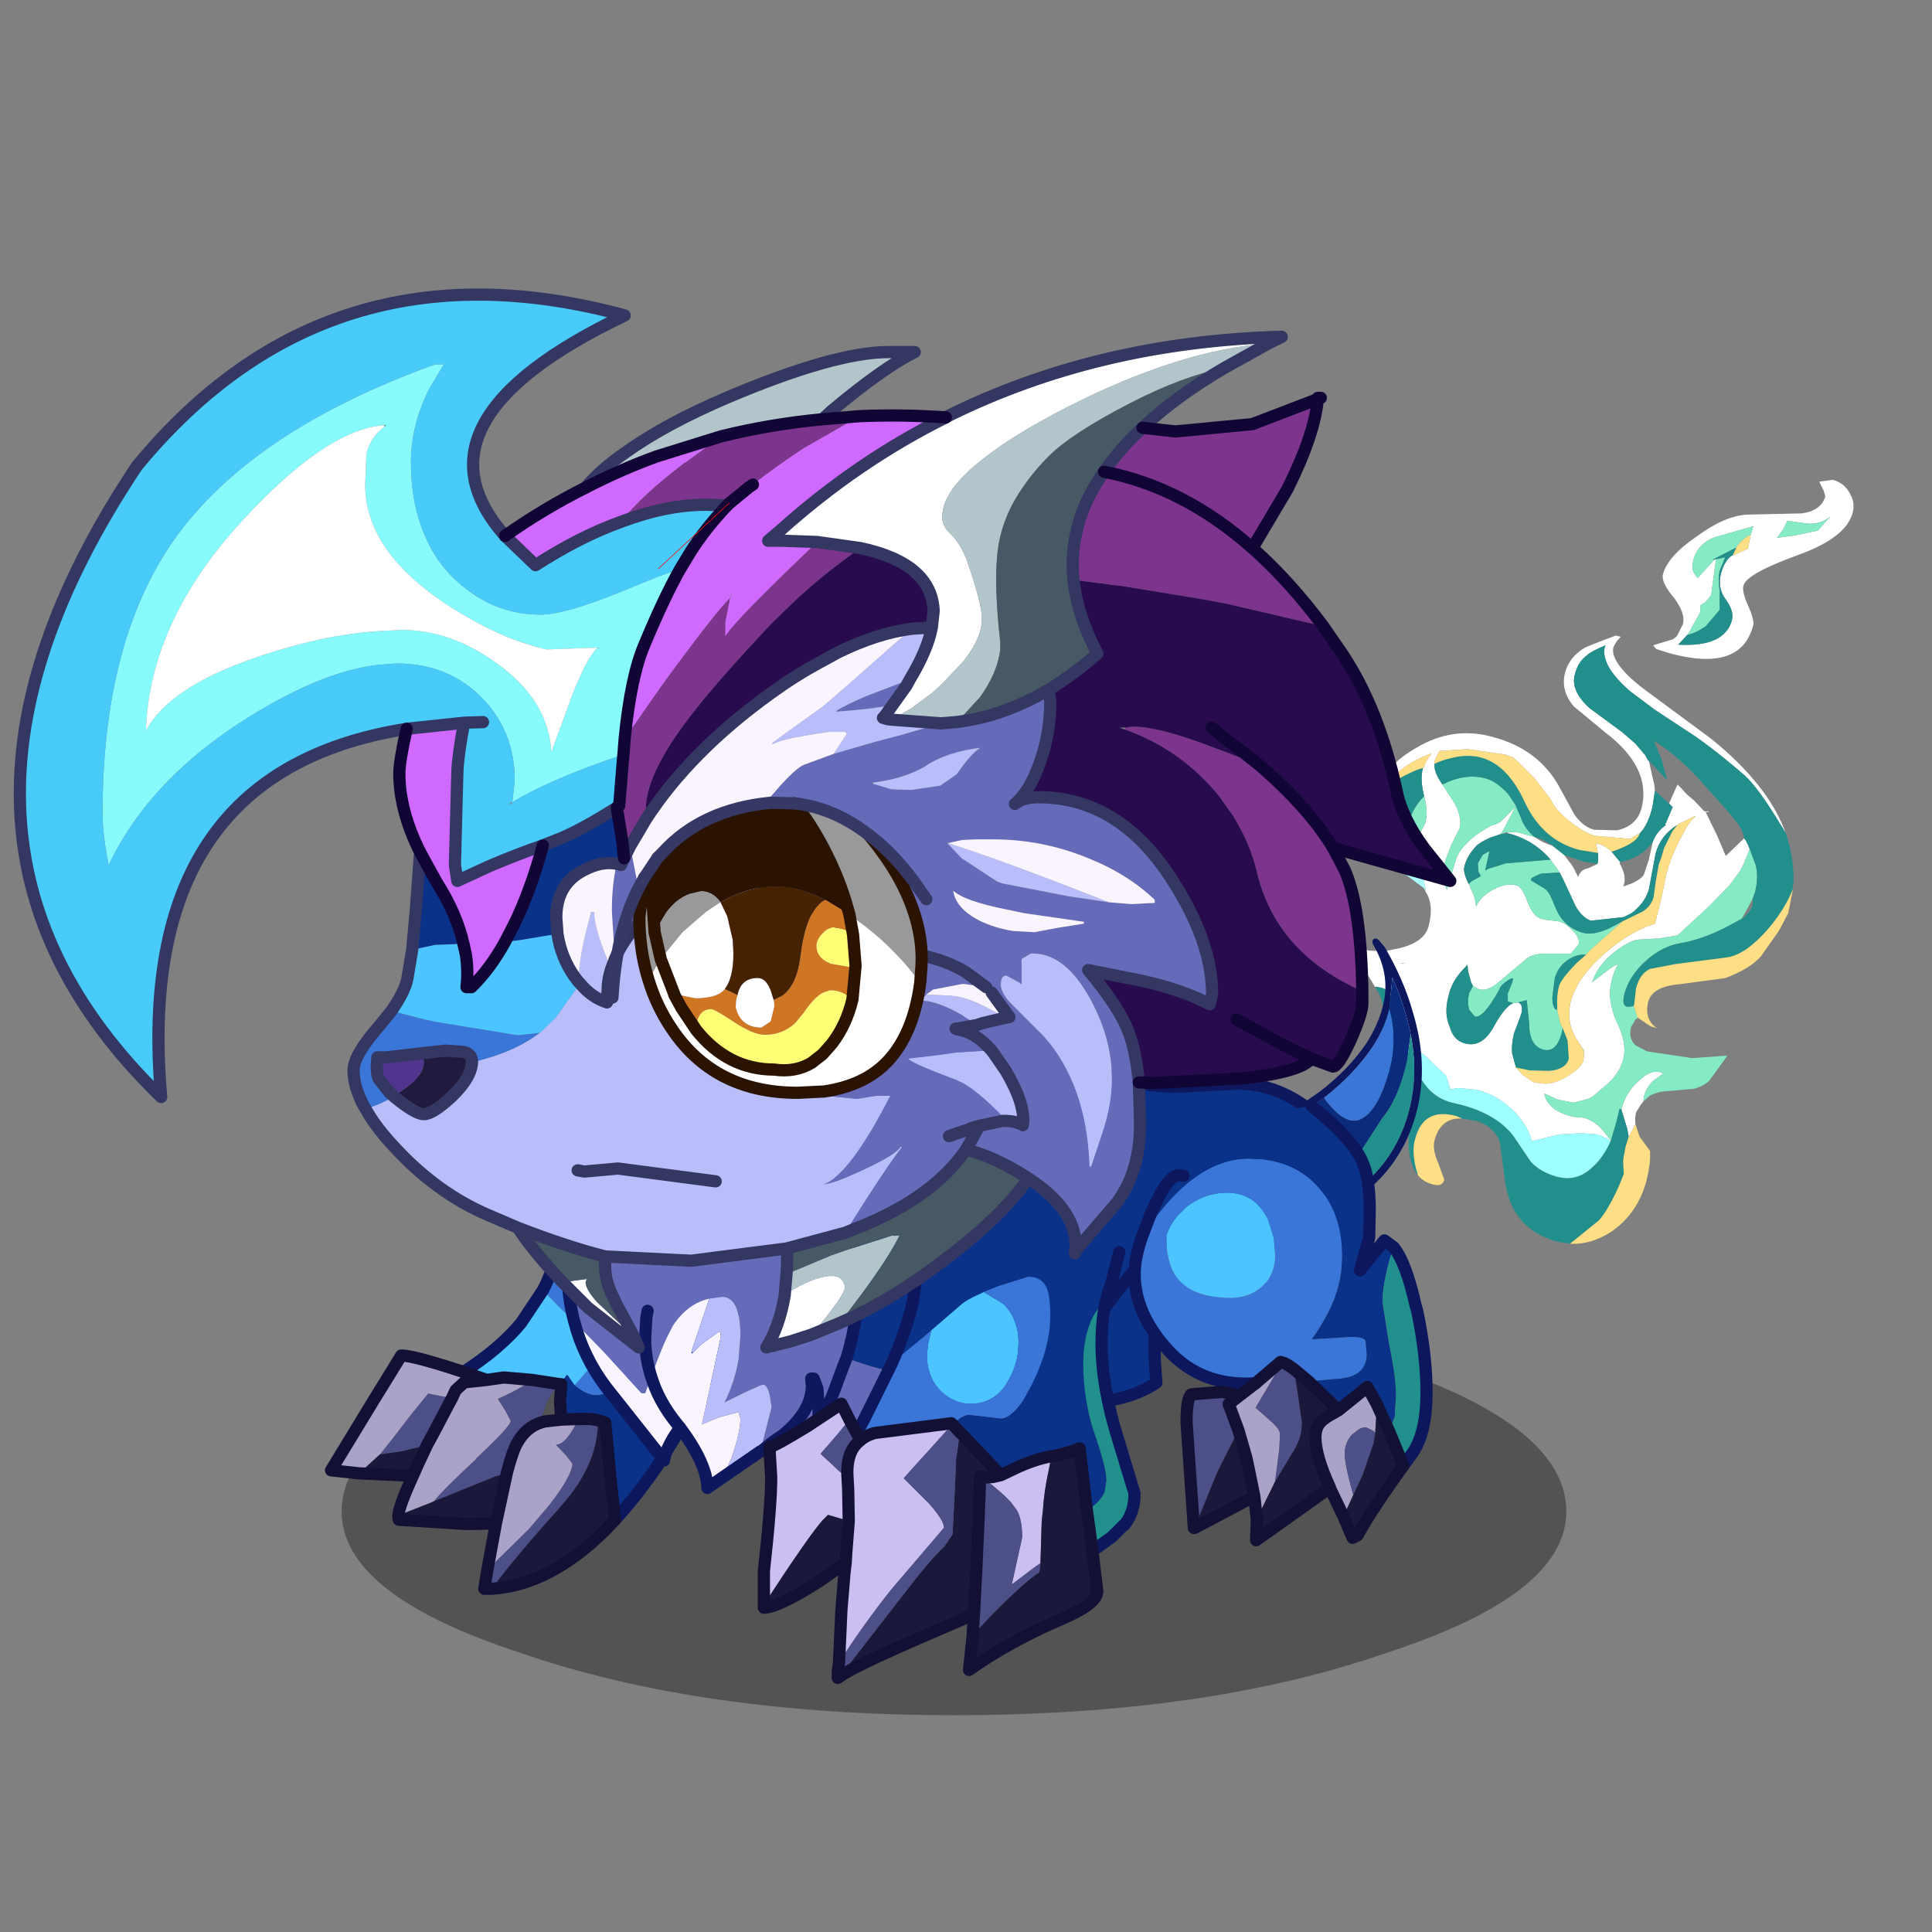 <svg xmlns:ffdec="https://www.free-decompiler.com/flash" xmlns:xlink="http://www.w3.org/1999/xlink" ffdec:objectType="frame" height="90" width="90" xmlns="http://www.w3.org/2000/svg"><rect width="100%" height="100%" fill="#808080" stroke="none"/><use ffdec:characterId="25" height="127.6" transform="matrix(.521 0 0 .521 -2.058 13.44)" width="181.5" xlink:href="#a"/><defs><g id="a" transform="translate(3.95 -25.8)"><use ffdec:characterId="1" height="9.8" transform="matrix(1.973 0 0 3.717 30.548 116.936)" width="55.5" xlink:href="#b"/><use ffdec:characterId="3" height="33.7" transform="translate(29.054 105.804) scale(1.092)" width="35.5" xlink:href="#c"/><use ffdec:characterId="5" height="16.6" transform="translate(91.654 107.854) scale(1.092)" width="11.65" xlink:href="#d"/><use ffdec:characterId="12" height="62.6" transform="translate(96.376 42.85) scale(1.092)" width="66.65" xlink:href="#e"/><use ffdec:characterId="14" height="39.5" transform="translate(50.204 90.454) scale(1.092)" width="66.15" xlink:href="#f"/><use ffdec:characterId="16" height="36.15" transform="translate(67.754 111.1) scale(1.092)" width="31.35" xlink:href="#g"/><use ffdec:characterId="22" height="87.2" transform="translate(1.254 25.804) scale(1.092)" width="118.1" xlink:href="#h"/><use ffdec:characterId="24" height="36.55" transform="translate(100.904 98.354) scale(1.092)" width="24.9" xlink:href="#i"/></g><g id="j"><path d="m17.35 8.25 1.25 1.3q2.95 2.85 2.95 3.35 0 .9-.55 1.95l-1.05 1.2-.6-.85h-.05l-.5.7-.05.05-2.3-.35-2.3-.2-1.4.2-1.9-.65q2.95-1.9 4.7-4l1.8-2.7" fill="#4bc4ff" fill-rule="evenodd" transform="translate(.5 .5)"/><path d="m17.35 8.25.25-.5q1.45-3.2 1.95-7.75 5.7.15 11.15 1.45L26.35 11.7l-2.05 3.4q-1.4 1.75-2.6 1.75-.7 0-1.55-.65l-.2-.15 1.05-1.2q.55-1.05.55-1.95 0-.5-2.95-3.35l-1.25-1.3" fill="#3976d7" fill-rule="evenodd" transform="translate(.5 .5)"/><path d="M13.15 32.7h-.6l.25-1.55 3.4-3.35 1.7-2q1.85-2.4 1.85-3.35l-.5-.65-.85-.9q.85 0 1.85-2.1h1l.6.1q.05 3.6-3 7l-.2.25q-3.4 3.75-5.5 6.55m3.3-17.1 2.3.35-.55.55q-.65.95-1.05 2.6-1.2.4-1.9 1.65-.4.7-.85 2.45l-.55.2-.4.1-5.05 2.05q.85-1.05 3.45-3.45l.05-.1q2.8-2.6 2.8-3.05l-.45-.85-.6-.95q1.55-.7 2.3-1.2l.5-.35M9.9 17.1l-.3.55-1.1 2.1-.65 1.2-2.1.5L4 21.7l1-1.25 1.65-2.15 1.3-1.6 1.95.4" fill="#4d4f88" fill-rule="evenodd" transform="translate(.5 .5)"/><path d="m19.95 16.05.2.15q.85.65 1.55.65 1.2 0 2.6-1.75l2.05-3.4L30.7 1.45l3.8 1q.1 2.2-.85 5.55-1.45 5.3-4.6 10.85l-2.2 3.6q-1.8 2.65-3.6 4.6l-.35-3.2-.45-4.75-.6-.2-.6-.1h-1l-1.4.05-.1-1.45.1-1.45-.05-.05.5-.7h.05l.6.85" fill="#0a3288" fill-rule="evenodd" transform="translate(.5 .5)"/><path d="m12.8 31.15.7-3.8.8-3.7.1-.45q.45-1.75.85-2.45.7-1.25 1.9-1.65l.35-.1 1.35-.15 1.4-.05q-1 2.1-1.85 2.1l.85.9.5.65q0 .95-1.85 3.35l-1.7 2-3.4 3.35M5.5 26.7q.1-.85 1.2-3.25l.4-.9.75-1.6.65-1.2 1.1-2.1.3-.55.3-.65.7-.65 1.85-.2-1.85.2-.7.65-.3.65-1.95-.4-1.3 1.6L5 20.45 4 21.7l-1.7 1.55L0 23l3.5-5.75.65-1.05 1.6-2.6q1 0 5.1 1.35l1.9.65 1.4-.2 2.3.2-.5.35q-.75.5-2.3 1.2l.6.95.45.85q0 .45-2.8 3.05l-.05.1q-2.6 2.4-3.45 3.45l-.35.15-2.55 1" fill="#aba2c8" fill-rule="evenodd" transform="translate(.5 .5)"/><path d="m23.25 27.05-.8.85q-4.55 4.5-9.3 4.8 2.1-2.8 5.5-6.55l.2-.25q3.05-3.4 3-7l.6.2.45 4.75.35 3.2m-9.75.3-2.35.05-5.6-.35-.05-.25v-.1l2.55-1 .35-.15 5.05-2.05.4-.1.55-.2-.1.45-.8 3.7m-6.8-3.9-4.4-.2L4 21.7l1.75-.25 2.1-.5-.75 1.6-.4.9" fill="#1a193b" fill-rule="evenodd" transform="translate(.5 .5)"/><path d="M30.7 1.45Q25.25.15 19.55 0q-.5 4.55-1.95 7.75l-.25.5-1.8 2.7q-1.75 2.1-4.7 4M30.7 1.45l3.8 1q.1 2.2-.85 5.55-1.45 5.3-4.6 10.85l-2.2 3.6q-1.8 2.65-3.6 4.6" fill="none" stroke="#0d175d" stroke-linecap="round" stroke-linejoin="round" transform="translate(.5 .5)"/><path d="m23.25 27.05-.8.85q-4.55 4.5-9.3 4.8h-.6l.25-1.55.7-3.8-2.35.05-5.6-.35-.05-.25v-.1q.1-.85 1.2-3.25l-4.4-.2L0 23l3.5-5.75.65-1.05 1.6-2.6q1 0 5.1 1.35l1.9.65-1.85.2-.7.65-.3.65-.3.55-1.1 2.1-.65 1.2-.75 1.6-.4.9m12.05-7.5h.1l-.1 1.45.1 1.45 1.4-.05h1l.6.1.6.2.45 4.75.35 3.2m-6.8-11.45 2.3.35m-1.6 3.15.35-.1 1.35-.15m-2.4-3.25-2.3-.2-1.4.2m1.65 7.6q.45-1.75.85-2.45.7-1.25 1.9-1.65m-3.65 8.25.8-3.7.1-.45" fill="none" stroke="#121135" stroke-linecap="round" stroke-linejoin="round" transform="translate(.5 .5)"/></g><g id="k"><path d="M3.8 15.6q-1.75 0-2.8-3.4-1-3.25-1-8.5 0-1.35 3.9-2.45L10.65 0l-.4 8.75q-.3 1.7 0 5.2Q7.8 15.6 3.8 15.6" fill="#0a3288" fill-rule="evenodd" transform="translate(.5 .5)"/><path d="M3.8 15.6q-1.75 0-2.8-3.4-1-3.25-1-8.5 0-1.35 3.9-2.45L10.65 0l-.4 8.75q-.3 1.7 0 5.2Q7.8 15.6 3.8 15.6z" fill="none" stroke="#0d175d" stroke-linecap="round" stroke-linejoin="round" transform="translate(.5 .5)"/></g><g id="l" fill-rule="evenodd"><path d="m35.5 12.75-.75.8h.05q3.75.2 4.35-2 .2-.75-.5-1.7t-.4-2.1q.3-1.1.9-1.5h.05l1.25-.55.25-1.15.2-.7-3.3.95q-1.3.6-1.6 1.8-.15.6 0 1l.35.5 1.3-1.45.05-.05.05-.05h.1l-.4 2.95-.45.55-.4.25-.05.6-.85 1.55-.2.3m4.6-4.05q-.15.5.4 1.7.5 1.15.4 1.55-1 3.9-6.85 2.3l-1.1-.35-.25-.3 1.65-.5.3-.25.05-.1.45-.9q.2-.9-.75-2.15-1.05-1.25-.9-1.9.4-1.5 2.75-3.1 2.3-1.7 4.15-1.8l4.45-.1q1.6-.2 1.95-1.4l-.15-.5-.35-.7 1.1-.15q.95.25 1.4 1.1.45.75.25 1.55-.5 2.1-4.6 3.55-4.1 1.5-4.35 2.45m4.25-4.1 1.85-.4 1-1.15q-.65.6-1.75.6l-1.8-.25v.1l-.3.6-.5.7 1.5-.2m-.8 24.35-.9-1.45Q41 24.85 39.9 24q-2.75-2.35-4.6-3.5l-2.5-1.65-2-1.5q-1.2-1.05-1.75-2-.55-1.05-.25-1.75-1.1.45-1.5.8-.75.55-1 1.55-.4 1.35 1.2 2.8l2.65 1.95 1.1.95.8.95.25.45h.05l.45 2 .05.45-.2 1.3q-.35 1.5-1.05 2.2l-.8.45-2.85-.25q-.8-.2-1.9-1.05-1.3-.95-1.75-1.95L23 24.5l-1.3-1.3-.5-.45-.2-.05-.4-.15-3.1-.45-2.15.15h-.15l-.4.8v.5q.05.6.65 1.45l.45.7q1.25 1.7.95 2.9l-.7 1.4-.6 1.6q-.15.55 0 1.15l.25.9.8-2.65q.35-.9 1.7-1.95l1.05-.65q.7-.2.9-.4l1.2-1.2-1.2 2.25-.9.3q-.85.4-1.1.65-.8.85-1 1.7-.15.45.35 1.45l.05.05.1.3q.4.7.45 1.5.3-.7 1.15-1.25 1.25-.75 2.15-.5.45.1.9 1.3.45 1.25 1.15 1.45l.55.1.85.1q.6.15 1.15.75.65.65.5 1.15l-.65.75h-2.3q-.85.05-1.3.4l-2.2 1.85q-1 .9-1.75.65l-.45-.25-.15-.3-.25-.9-.05-.55-.55.6q-.8.95-1 1.95-.4 1.45.1 2.55.3 1.1 1.25 1.35 1.45.4 2.45-1.55.85-1.5 1.5-1.75l.4-.05q.45.15.25.95l-.6 1.6q-.2.85-.15 1.6l.3 1.1v.05l.55.6.85.6.2.05.8.1q.8 0 1.8-.6 1.25-.75 1.35-1.35l.05-.7v-.05l-.4-.6q-.55-.8-.75-1.65-.15-.95.05-1.75.5-1.95 2.7-3.9 2.15-1.9 4.2-2.5l.5-2 .45-2.15q.4-1.45 1.2-2.95.7-1.4 1.2-1.7h-.1l-1.15.55-.25.15q-1.4.85-1.8 2.35l-.55 2.95q-.35 1.15-1.45 1.95l-.6.3-2.7.3q-.7-.25-1.25-1.2l-.95-2.05-.35-.7-.75-1.05q-1.35-1.6-3.45-2.15l-.1-.1h.8l1.45.4q.7.5 1.45.7l.95.75.65.85.15.25.35.7v.05q.2-.65.85-.75l.75-.35.05-.35v-.55l-.05-.15-.1-.55-.05-.1q.75.15 1.3.7l.7.85-.05.1q.65 1.1.3 1.9l.7-.25q.85-.4 1-.75l.4-1.2.3-1.35v-.05q.3-.85 1.05-1.4l.05-.05-.05-.05.6-1.4-.3-.3.7-1.55.25.25.5.55.6.5.8.85.1.05h.3v.05H37l.95 1.95.7 1.65 1.5-1.45.15.2.1.2.2.45-.05.2-.5 1.2-.25.45-.8 1.1-1.75 1.8-2.55 2.35-1.5.25-1.75.1q-.7.1-1.9 1-1.4 1.1-1.85 2.5l.65-.5q1-.8 1.35-.95l.1.05q-.3.45-.5 1.3-.4 1.45.4 3.3.9 1.8.55 3.1-.25 1-1.15 1.9l-1.35 1.15-.4.2-1.15.3-1.3-.25-1.1-.5q.05.65.85 1.3 1 .6 1.95.65.8-.05 1.8.85l.85 1.05-.05.05-.15-.15-.9-.4-1.3-.1-1.8.1-2.3.55q-.2-1.1-1.35-2.35-1.35-1.4-3.1-1.85l-1.55-.15-.65.1-.35-1.1-1.05-1q-.95-1-1.45-1.1l-.7-.1-.5-1.95-.45-1.65q-.5-1.25-1.1-1.4l-.5-.1-.05.05-.7-1.15q-.95-1.3-1.05-2.35l.35.15.85.35 1.3.05 1.25-.25q2-.5 2.35-1.75.5-1.8-.25-2.9v-.35l-.3-1.25-.75-1.4-.25-.5.55-.65.75-1.45q.25-.9-.1-2.2-.35-1.4-.1-2.25v-.05l.1-.1q.15-.55.6-1.05v-.05q-1.9.7-3 1.8l-.8 1.2-.35.75q-.6 1.15-1.05 2.8l-.15.55q-.3-1 .05-2.4.95-3.4 4.05-5.15 3-1.8 6.25-.9 3.8 1 5.5 4.15l1.2 2.2q.7 1 1.6 1.25l1.9.05q1.6-.35 2-1.8.85-3.3-2.95-6.2l-2.6-2.15q-1.1-1.3-.7-2.8.35-1.25 1.6-2 .8-.35 2.55-1l.4.1-.35.4-.25.45q-.3 1.2 2.25 3.25l5.75 4.25q4.7 3.8 6.1 7.7m-11.65 22-.2.25-.4.65q-.1.45-.05.95l-.55 1.05-.1-.6-.5-1.65q.4-1.5 1.5-2.4.9-.85 1.65-.65l.3.1-.7.5q-.65.5-.9 1.4l-.05.4M12 39.6l.5.05h-.35L12 39.6" fill="#fff"/><path d="m39.5 5.6-1.85.95v.1l-1.3 1.45-.35-.5q-.15-.4 0-1 .3-1.2 1.6-1.8l3.3-.95-.2.7q-.7.3-1.2 1.05m-1.65.95.75-.15-.45 1.1q-.15.55 0 1.7v1.5L37 12.05q-.8.55-1.5.7l.2-.3.85-1.55.05-.6.4-.25.45-.55.4-2.95m6.5-1.95-1.5.2.5-.7.3-.6v-.1l1.8.25q1.1 0 1.75-.6l-1 1.15-1.85.4m-30.4 21.35q.35 1.3.1 2.2l-.75 1.45-.55.65-.35-.9.2-1q.4-1.45 1.35-2.4m15.3 28.2-.85-1.05q-1-.9-1.8-.85-.95-.05-1.95-.65-.8-.65-.85-1.3l1.1.5 1.3.25 1.15-.3.4-.2 1.35-1.15q.9-.9 1.15-1.9.35-1.3-.55-3.1-.8-1.85-.4-3.3.2-.85.5-1.3l-.1-.05q-.35.15-1.35.95l-.65.5q.45-1.4 1.85-2.5 1.2-.9 1.9-1l1.75-.1 1.5-.25L37.25 35 39 33.2l.8-1.1.25-.45.5-1.2.05-.2.15.4.35.95q.25.95-.05 2.2l-.2.55-.45.85-.45.8-1.4.75q-1.9.95-3.65 1.25-1.45.25-2.75 1.4-1.4 1.25-1.8 2.75-.25.95.25 1.05l.5-.05.15.35.15.55.05.05-.2.15-.35.6q-.25.9.35 1.5l.95.5 3.7.55 2.8-.2.05.05-1.45 2q-.4.4-1.2.65l-1.6.15-1.15.1q-.6.15-.95.35l-.5.45.05-.4q.25-.9.9-1.4l.7-.5-.3-.1q-.75-.2-1.65.65-1.1.9-1.5 2.4l-.15-.05-.25 1.05-.45 1.55M23 29.3l-1.45-.4h-.8l-.5.15 1.2-2.25-1.2 1.2q-.2.2-.9.4l-1.05.65Q16.95 30.1 16.6 31l-.8 2.65-.25-.9q-.15-.6 0-1.15l.6-1.6.7-1.4q.3-1.2-.95-2.9l-.45-.7q1.85-.95 3.55-.5.9.25 1.85 1.3l.6.9v.05l.4.9q.3.95 1.15 1.65m1.3 1.85.75 1.05-1.55.1-.75.35-.05.2 1 .6q.4.2.7.9l.4.95q.7 1.45 2.2 1.85.8.2 2.05-.35l1.15-.6-2.25 2-.45.4-.3.35q-.6-.1-1.3.3-.95.55-1.25 1.6l-.2 1.55q0 .75.25 1l.15.05.2.9.05.2.2.4-.1.45q-.45 1.6-1.5 1.3-1.15-.3-1.15-2.15l-.2-1.9-.55.15-.15.05-.4.05-.45-.15v-.65l.35-.85.1-.35q-.15-.1-.6.25-.45.3-.55.65-1.3 2.35-2 2.2l-.45-.55q-.2-.65 0-1.4l.3-.55.45.25q.75.25 1.75-.65l2.2-1.85q.45-.35 1.3-.4h2.3l.65-.75q.15-.5-.5-1.15-.55-.6-1.15-.75l-.85-.1-.55-.1q-.7-.2-1.15-1.45-.45-1.2-.9-1.3-.9-.25-2.15.5-.85.55-1.15 1.25-.05-.8-.45-1.5l-.1-.3-.05-.05q.15-.2.45-.35l.55-.3-.2-.35-.05-.7.4-.7.55-.3-.35 1.6.25-.15 1.45-.45 3.65-.3" fill="#84ebc4"/><path d="m39.2 6.25.3-.65q.5-.75 1.2-1.05l-.25 1.15-1.25.55" fill="#fedf85"/><path d="M39.2 6.25h-.05q-.6.4-.9 1.5-.3 1.15.4 2.1.7.95.5 1.7-.6 2.2-4.35 2h-.05l.75-.8q.7-.15 1.5-.7l1.15-1.35V9.2q-.15-1.15 0-1.7l.45-1.1-.75.15h-.1l-.05.05-.05.05v-.1l1.85-.95-.3.65m-6.85 16.8h-.05l-.25-.45-.8-.95-1.1-.95-2.65-1.95q-1.6-1.45-1.2-2.8.25-1 1-1.55.4-.35 1.5-.8-.3.7.25 1.75.55.95 1.75 2l2 1.5 2.5 1.65q1.85 1.15 4.6 3.5 1.1.85 2.75 3.5l.9 1.45q.7 2.05.65 4.05-.1.3-.05.55-.65 1.65-2.05 3.3-1.8 2.05-3.3 2.3l-4.25.55-2.1.4q-.85.4-1.15 1.6l-.15 1.35-.05.1-.5.05q-.5-.1-.25-1.05.4-1.5 1.8-2.75 1.3-1.15 2.75-1.4 1.75-.3 3.65-1.25l1.4-.75q1.05-.75.9-1.65l.2-.55q.3-1.25.05-2.2l-.35-.95-.15-.4-.2-.45-.1-.2-.15-.2q-.05-.6-.7-1.45l-.85-1-2.15-2.4q-1.8-1.95-3.7-3.15l.05.1.6 1.45.45 1.7-1.5-1.6M9.2 29.55l.15-.55q.45-1.65 1.05-2.8l.35-.75.65-.6q.7-.5 1.2-.7.75-.4 1.25-.5v.05q-.25.85.1 2.25-.95.95-1.35 2.4l-.2 1-.1 1q-.65-.25-.95-1.5L11 27.5q-.45-.15-.9 1.65-.25.8-.05 1.6l-.45-.45-.4-.75m.75 12.05.05-.05.5.1q.6.15 1.1 1.4l.45 1.65.5 1.95.3.9q.75 1.55 1.4 2.3.8.9 2 1.2 3.85.8 5.3 3.15l1.15 1.7q.8.85 2.1 1.2 1.6.45 2.85-.7.9-.75 1.55-2.15v-.05l.05-.05.45-1.55.25-1.05.15.05.5 1.65.1.6-.25.8-.15.8-.05.35.05 1.1-.45 1.1q-.9 1.95-1.6 2.7l-2.35 1.9-1-.15q-3.9-1.05-4.35-5.2l-.4-2.95q-.5-1.35-1.95-1.75l-.8-.15-.35-.05-.45-.2q-2.75-.75-3.4 1.95-.25.85.05 2.2l.2.7q-1.05-1.3-.65-4.15l.4-2.95q.05-1.4-.7-1.6-.55-.15-1.15.25-.55.3-.55.8-.65-.45-.45-2.3l.25-3.65q0-.8-.65-1.8M34 26.55l.3.3-.6 1.4v.1q-.75.55-1.05 1.4l-.35.4q-.85.9-2.3 1.2l-.7-.85q2.1-.7 2.3-1.5.7-.7 1.05-2.2l.2-1.3L34 26.55m-5.8 4.05v.55l-.05.35-1.2-.2-1.55-.55-.95-.75q-.6-.45-1.25-.65l-.2-.05q-.85-.7-1.15-1.65l-.4-.9v-.05l-.6-.9q-.95-1.05-1.85-1.3-1.7-.45-3.55.5-.6-.85-.65-1.45v-.25q.6-.3 1.5-.5 1.25-.3 2.35 0 2.15.6 3.55 3.65 1.45 3.1 4.45 3.9l1.55.25m-3.15 1.6.35.7.95 2.05q.55.95 1.25 1.2l2.7-.3.6-.3q1.1-.8 1.45-1.95l.55-2.95q.4-1.5 1.8-2.35l-.4.5-.7 1.4-.2.7-.25.7-.25 1.45-.15 1.15q-.2.75-.9 1.2l-1.65.8-1.15.6q-1.25.55-2.05.35-1.5-.4-2.2-1.85l-.4-.95q-.3-.7-.7-.9l-1-.6.05-.2.75-.35 1.55-.1m-3.6 15.9-.3-1.1q-.05-.75.15-1.6l.6-1.6q.2-.8-.25-.95l.15-.05.55-.15.2 1.9q0 1.85 1.15 2.15 1.05.3 1.5-1.3l.1-.45.4 1 .05.75.05.75q-.25.9-1.65 1l-1.6-.05-.95-.2h-.05l-.1-.1m-.2-5.2q-.65.25-1.5 1.75-1 1.95-2.45 1.55-.95-.25-1.25-1.35-.5-1.1-.1-2.55.2-1 1-1.95l.55-.6.05.55.25.9.15.3-.3.55q-.2.75 0 1.4l.45.55q.7.15 2-2.2.1-.35.55-.65.45-.35.6-.25l-.1.35-.35.85v.65l.45.15m5.95-3.95-.75.65q-1.3 1.35-1.45 1.9-.2.75-.15 1.7v.25l-.15-.05q-.25-.25-.25-1l.2-1.55q.3-1.05 1.25-1.6.7-.4 1.3-.3" fill="#21908d"/><path d="m10.75 25.45.8-1.2q1.1-1.1 3-1.8v.05q-.45.5-.6 1.05l-.1.1q-.5.1-1.25.5-.5.2-1.2.7l-.65.6M29.3 30.5q-.55-.55-1.3-.7l.05.1.1.55.05.15-1.55-.25q-3-.8-4.45-3.9-1.4-3.05-3.55-3.65-1.1-.3-2.35 0-.9.2-1.5.5v-.25l.4-.8h.15l2.15-.15 3.1.45.4.15.2.05.5.45 1.3 1.3 1.3 1.7q.45 1 1.75 1.95 1.1.85 1.9 1.05l2.85.25.8-.45q-.2.8-2.3 1.5m5.4-2.2.25-.15 1.15-.55h.1q-.5.3-1.2 1.7-.8 1.5-1.2 2.95l-.45 2.15-.5 2q-2.05.6-4.2 2.5-2.2 1.95-2.7 3.9-.2.8-.05 1.75.2.85.75 1.65l.4.65-.05.7q-.1.6-1.35 1.35-1 .6-1.8.6l-.8-.1-.2-.05-.85-.6-.55-.6v-.05l.1.1h.05l.95.2 1.6.05q1.4-.1 1.65-1l-.05-.75-.05-.75-.4-1-.2-.4-.05-.2-.2-.9v-.25q-.05-.95.15-1.7.15-.55 1.45-1.9l.75-.65.3-.35.45-.4 2.25-2 1.65-.8q.7-.45.9-1.2l.15-1.15.25-1.45.25-.7.2-.7.7-1.4.4-.5m-3.6 14.85.05-.1.15-1.35q.3-1.2 1.15-1.6l2.1-.4 4.25-.55q1.5-.25 3.3-2.3 1.4-1.65 2.05-3.3l-.3 1.55-.1.45-.6 1.15-.2.35-1.45 2.05q-.9 1-2.9 1.75l-3.75.5q-2.25.2-2.55 1.45-.35 1.4.7 2.15l-.5-.15-1.05-.7-.05-.05-.15-.55-.15-.35m.15 9.65.35 1.05.85 1.15v.2q.05.85-.3 2.25-.7 2.65-2.85 4.15-1.7 1.1-3.4 1l2.35-1.9q.7-.75 1.6-2.7l.45-1.1-.05-1.1.05-.35.15-.8.25-.8.55-1.05m-14.2-.45q-1.75-.1-2.25 1.8-.2.75.35 1.95l.45 1.25q-.15.6-.9.4-.8-.2-1.25-.75l-.2-.7q-.3-1.35-.05-2.2.65-2.7 3.4-1.95l.45.2" fill="#ffdf85"/><path d="m12.75 30.25.25.5.75 1.4.3 1.25v.35l-.1-.25-2.15-1.6-1.75-1.15q-.2-.8.05-1.6.45-1.8.9-1.65l.35 1.35q.3 1.25.95 1.5h.05l.4-.1" fill="#abffff"/><path d="M20.85 29q2.1.55 3.45 2.15l-3.65.3-1.45.45-.25.15.35-1.6-.55.3-.4.7.05.7.2.35-.55.3q-.3.15-.45.35-.5-1-.35-1.45.2-.85 1-1.7.25-.25 1.1-.65l.9-.3.6-.05" fill="#208c89" fill-opacity=".984"/><path d="m12.55 46.65.7.1q.5.1 1.45 1.1l1.05 1 .35 1.1.65-.1 1.55.15q1.75.45 3.1 1.85 1.15 1.25 1.35 2.35l2.3-.55 1.8-.1 1.3.1.9.4.15.15v.05q-.65 1.4-1.55 2.15-1.25 1.15-2.85.7-1.3-.35-2.1-1.2l-1.15-1.7q-1.45-2.35-5.3-3.15-1.2-.3-2-1.2-.65-.75-1.4-2.3l-.3-.9" fill="#9dffff"/><path d="m5.75 50.65-2.65 1.8-1.6.65-.8.1.8 1.5.55.95 1.6 1.6L5.2 58.5l.8.55.9.15q4.7-2.7 5.9-7.85.65-2.8.05-5.9-.45-2.25-1.5-4.65l-.25 2.6q-.35 1.5-1.35 3.05-1.55 2.3-4 4.2M0 52.95l.15-.15 1.2-.3 1.45-.55 2.6-1.8q2.35-1.8 3.85-4 1.3-2.1 1.5-4 .2-2.05-.95-4l-.05-.1-.05-.2.1-.2.25-.05.2.15.5.6q1.55 2.7 2.25 5.2 1.3 4.2.4 8-1.3 5.35-6.2 8.15l-1.5-.1-1.1-.85-1.3-1.05v-.05L1.55 56l-.05-.05-.55-1-.9-1.75-.05-.25" fill="#0d175d"/><path d="m5.2 58.5-1.55-1.25-1.6-1.6-.55-.95-.8-1.5.8-.1 1.6-.65 2.65-1.8q1.8 2.45 3.1 1.7 1.35-.75 2.2-3.8.75-2.6.05-5.15l.25-2.6q1.05 2.4 1.5 4.65l-.3 2.2q-.7 3.1-2.05 4.7L8.6 55.3q-1.25 1.95-3.3 3.15l-.1.05" fill="#0b2b7c"/><path d="M12.85 45.45q.6 3.1-.05 5.9-1.2 5.15-5.9 7.85l-.9-.15-.8-.55.1-.05q2.05-1.2 3.3-3.15l1.9-2.95q1.35-1.6 2.05-4.7l.3-2.2" fill="#21908d"/><path d="M5.75 50.65q2.45-1.9 4-4.2 1-1.55 1.35-3.05.7 2.55-.05 5.15-.85 3.05-2.2 3.8-1.3.75-3.1-1.7" fill="#3976d7"/></g><g id="m"><path d="M22.85 27.85q1.05-3.5 1.05-7.3 0-2-.65-4.7-.85-3.55-2.3-5.1-2.4-2.55-4.65-3.5Q18.05 5 20.95 3.1q4.8-3.1 9.1-3.1 3.15 0 8.05 2.05l5.95 2.6q3.35 1.05 5.85 1l4.95-.25q3.9 0 7.1 3.2 3.2 3.2 3.2 6.9 0 10-12.3-1-7.65 5.95-12.6 15.35l-2.5.05-8.5-.45q-3.9-.55-6.4-1.6" fill="#0a3288" fill-rule="evenodd" transform="translate(.5 .5)"/><path d="M16.3 7.25q2.25.95 4.65 3.5 1.45 1.55 2.3 5.1.65 2.7.65 4.7 0 3.8-1.05 7.3 2.5 1.05 6.4 1.6l8.5.45 2.5-.05-1.9 3.9Q33 36.6 28.3 36.6q-6.9 0-10.65-2.45l-.8.55-1 .8-.05-.05.9-3.55-.15-1q-.2-.85-.55-.85-.25 0-3.15 1.45.85-1.7 1.15-3.55l.15-1.9q0-3.2-1.5-3.2L11.6 23q-1.8.4-3 2.25l-.2.4q-.65 1.2-1.55 3.75l-.5 1.35h-.3l-3.2-3.5-2.3-2.35Q0 22.9 0 20.7l.1-3.35q.2-1.8 1.5-7.55l1.5-1.4q2.75-2 7.25-2 3.65 0 5.55.7l.4.15M6.55 24l-.1.55-.1 1.7q0 1.6.5 3.15-.5-1.55-.5-3.15l.1-1.7.1-.55m16.3 3.85-.15.35-.95 2.55-1.2 2.95v-2.1l-.1-1.25-.3-.8h-.2l.05.65q-.05 2.05-2.35 3.95 2.3-1.9 2.35-3.95l-.05-.65h.2l.3.8.1 1.25v2.1l1.2-2.95.95-2.55.15-.35" fill="#656bb9" fill-rule="evenodd" transform="translate(.5 .5)"/><path d="m.55 24.9 2.3 2.35 3.2 3.5h.3l.5-1.35q.9-2.55 1.55-3.75l.2-.4q1.2-1.85 3-2.25l-1.2 3.55-.25.75v.2l.1-.05.7-.7 1.45-1.05.1.05.05.35L11 33.3l1.45-.6 1.55-.4.15.55q0 1.05-.7 3.1l-.7 1.65-1.3.9q-.05-2-2.25-4.95l-.55.85q-.7 1.2-.75 1.85l-4.75-6Q1.3 27.8.55 24.9m8.65 8.65-.25-.3q-1.5-1.85-2.1-3.85.6 2 2.1 3.85l.25.3" fill="#faf4ff" fill-rule="evenodd" transform="translate(.5 .5)"/><path d="m15.8 35.5-3.05 2.1.7-1.65q.7-2.05.7-3.1L14 32.3l-1.55.4-1.45.6 1.55-7.2-.05-.35-.1-.05-1.45 1.05-.7.7-.1-.15.25-.75L11.6 23l1.05-.15q1.5 0 1.5 3.2l-.15 1.9q-.3 1.85-1.15 3.55 2.9-1.45 3.15-1.45.35 0 .55.85l.15 1-.9 3.55v.05" fill="#b9befb" fill-rule="evenodd" transform="translate(.5 .5)"/><path d="M22.85 27.85q1.05-3.5 1.05-7.3 0-2-.65-4.7-.85-3.55-2.3-5.1-2.4-2.55-4.65-3.5l-.4-.15q-1.9-.7-5.55-.7-4.5 0-7.25 2L1.6 9.8Q.3 15.55.1 17.35L0 20.7q0 2.2.55 4.2.75 2.9 2.6 5.35l4.75 6q.05-.65.75-1.85l.55-.85q2.2 2.95 2.25 4.95l1.3-.9 3.05-2.1h.05l1-.8.8-.55q2.3-1.9 2.35-3.95l-.05-.65h.2l.3.8.1 1.25v2.1l1.2-2.95.95-2.55.15-.35m-16 1.55q-.5-1.55-.5-3.15l.1-1.7.1-.55M16.3 7.25Q18.05 5 20.95 3.1q4.8-3.1 9.1-3.1 3.15 0 8.05 2.05l5.95 2.6q3.35 1.05 5.85 1l4.95-.25q3.9 0 7.1 3.2 3.2 3.2 3.2 6.9 0 10-12.3-1-7.65 5.95-12.6 15.35l-1.9 3.9Q33 36.6 28.3 36.6q-6.9 0-10.65-2.45M6.85 29.4q.6 2 2.1 3.85l.25.3" fill="none" stroke="#0e185e" stroke-linecap="round" stroke-linejoin="round" transform="translate(.5 .5)"/></g><g id="n"><path d="m28.5 3.15-.35 1.05-.2.8q-.7.3-1.2 1.5-.6 1.45-.6 3.4 0 3.05.95 5.8t.95 3.8l-.15.95q-.4.85-1.45 1.5l-.6-5.1-.8.3-1.4.35-.05-.05-.05.05q-1.45.25-3.1 1.05l-1.05.5-2.95-3.1-1-1.05q.8-.8 1.35-.8l2.6.3q.8 0 1.8-1.45l.75-1.35q1.5-2.95 1.5-5.65 0-1.55-.3-2.25-.4-.9-1.5-.9l-2.4.75-1.25.5-.4.2q-.9.4-1.35.75L13.7 7.2l-.95.8-2.25 1.85.4-.95.55-1.45q1.05-3 .95-4.95l1.95-1.25Q16.9 0 18.8 0l3.25.7 3.2.9 2.85 1.35.4.2" fill="#0a3288" fill-rule="evenodd" transform="translate(.5)"/><path d="M27.95 5q-.3 1.5-.3 3.25 0 3.55 1.35 7.85l1.35 4.45q0 1.55-.85 2.6h-.05l-.95.95-1.6 1.15-.45-3.3q1.05-.65 1.45-1.5l.15-.95q0-1.05-.95-3.8t-.95-5.8q0-1.95.6-3.4.5-1.2 1.2-1.5" fill="#21908d" fill-rule="evenodd" transform="translate(.5)"/><path d="M13.7 7.2 16.25 5q.45-.35 1.35-.75l.4-.2 1.65 1q1.2 1.25 1.2 3.15 0 1.75-.9 3.2l-.25.4q-1.05 1.4-2.8 1.4-1.2 0-2.25-.9-1.3-1.15-1.3-3.1l.1-.9.25-1.1" fill="#4bc4ff" fill-rule="evenodd" transform="translate(.5)"/><path d="m7.6 15.6.65-1.2 2.25-4.55L12.75 8l.95-.8-.25 1.1-.1.9q0 1.95 1.3 3.1 1.05.9 2.25.9 1.75 0 2.8-1.4l.25-.4q.9-1.45.9-3.2 0-1.9-1.2-3.15l-1.65-1 1.25-.5 2.4-.75q1.1 0 1.5.9.3.7.3 2.25 0 2.7-1.5 5.65l-.75 1.35q-1 1.45-1.8 1.45l-2.6-.3q-.55 0-1.35.8l-.1-.1-6.3.8q-.7.2-1.15.6l-.3-.6" fill="#3976d7" fill-rule="evenodd" transform="translate(.5)"/><path d="m6.15 34.4.2-4.35.25-3 .1-.85.05-.85.2-2.55-1.7-.5-.45.45q-1.15 1.3-4.8 6.9V26.9q.6-5.4.6-7.65l-.15-2.5q.4-.05 3.1-1.7l2.8-1.85.65 1.3-.85 1.05-1.5 1.75 1.55 1.45.25.2.4.3Q6.7 17.1 7.9 16.2q.45-.4 1.15-.6l6.3-.8.1.1-.4.4-3.6 4 1.9 1.9.15.15q1.25 1.4 1.25 2l-4.35 5.1q-2.3 2.9-4.25 5.95M19.4 19.05l1.05-.5q1.65-.8 3.1-1.05l-.25 1.25q-.35 1.6-.45 3.15l-.1.9-.1 3.3v.15l-.5.35L20.3 28l.85-3.85q0-1.5-.45-2.25l-.45-.6q-.8-.9-2.35-2.05l.85-.05.65-.15M6.95 22.8l-.05-2.65-.05-.9.05.9.05 2.65" fill="#cbbef0" fill-rule="evenodd" transform="translate(.5)"/><path d="m26.9 25.25.4 3.3q0 1-2.75 2.2-4.45 1.9-7.75 4.25l.3-2.85 1.4-1.5q2.85-2.9 4.05-3.65l.1-.75v-.15l.1-3.3.1-.9q.1-1.55.45-3.15l.25-1.25h.1l1.4-.35.8-.3.6 5.1.45 3.3m-9.7 5.2-4.05 1.75q-5.8 2.5-6.95 3.35l5.55-7.15q1.8-2.35 3.05-3.55l.65-.95.15-2.95.15-3.25.2-1.5.5-.25 2.95 3.1-.65.15-.85.05-.15-.1h-.05l-.05 1.8-.25 5.7-.2 3.8M6.7 26.2l-2.1 1.5-1.3.8Q.9 29.9 0 29.9v-.25q3.65-5.6 4.8-6.9l.45-.45 1.7.5-.2 2.55-.05.85" fill="#1a193b" fill-rule="evenodd" transform="translate(.5)"/><path d="m17.1 32.15.1-1.7.2-3.8.25-5.7.05-1.8.2.1q1.55 1.15 2.35 2.05l.45.6q.45.75.45 2.25L20.3 28l1.85-1.4.5-.35-.1.75q-1.2.75-4.05 3.65l-1.4 1.5m-10.9 3.4-.15.1v-.55l.1-.7q1.95-3.05 4.25-5.95l4.35-5.1q0-.6-1.25-2l-.15-.15-1.9-1.9 3.6-4 .4-.4 1 1.05-.5.25-.2 1.5-.15 3.25-.15 2.95-.65.95q-1.25 1.2-3.05 3.55L6.2 35.55M7 14.5l.6 1.1.3.6q-1.2.9-1.05 3.05l-.4-.3-.25-.2-1.55-1.45 1.5-1.75L7 14.5M20.3 28l-.15.1h.1l.05-.1" fill="#4d4f88" fill-rule="evenodd" transform="translate(.5)"/><path d="m28.5 3.15-.35 1.05-.2.8q-.3 1.5-.3 3.25 0 3.55 1.35 7.85l1.35 4.45q0 1.55-.85 2.6h-.05l-.95.95-1.6 1.15M7.6 15.6l.65-1.2 2.25-4.55.4-.95.55-1.45q1.05-3 .95-4.95l-.1-.75m16.2 1.4L29.1.8" fill="none" stroke="#0d175d" stroke-linecap="round" stroke-linejoin="round" transform="translate(.5)"/><path d="m26.9 25.25.4 3.3q0 1-2.75 2.2-4.45 1.9-7.75 4.25l.3-2.85.1-1.7-4.05 1.75q-5.8 2.5-6.95 3.35l-.15.1v-.55l.1-.7.2-4.35.25-3 .1-.85-2.1 1.5-1.3.8Q.9 29.9 0 29.9v-3q.6-5.4.6-7.65l-.15-2.5q.4-.05 3.1-1.7l2.8-1.85.65 1.3.6 1.1.3.6q.45-.4 1.15-.6l6.3-.8.1.1 1 1.05 2.95 3.1 1.05-.5q1.65-.8 3.1-1.05h.1l1.4-.35.8-.3.6 5.1.45 3.3m-9.2-6.1.2.1.85-.05.65-.15m-1.7.1-.05 1.8-.25 5.7-.2 3.8M6.85 19.25Q6.7 17.1 7.9 16.2m-1.05 3.05.05.9.05 2.65-.2 2.55-.05.85" fill="none" stroke="#121135" stroke-linecap="round" stroke-linejoin="round" transform="translate(.5)"/></g><g id="o"><path d="m49.4 37.65-.85.3-.6.2q-4.8 1.7-7.65 3.4l.2-1.75q0-4.1-2.75-6.85t-6.9-2.75l-1.45.1q-4.6.5-10.7 4.3-8.1 5.05-11.45 12.1-.5-2.5-.5-4.25 0-14.1 5.9-22.45Q19 11.1 34 5.7h.7l-1.2 2q-1.5 3-1.5 6 0 3.45 1.15 6.05.9 2.15 2.6 3.7 3 2.75 6.85 2.75 2.1 0 7.15-2.1 2.6-1.1 4.3-1.65-1.35 2.4-2.95 6.25-1.1 2.6-1.6 7.65l-.1 1.3M29.85 10.8l.15-.1h-.25q-4.7.35-11.55 7.8-7.6 8.25-7.9 17.2 1.9-3.55 8.9-5.95 6-2.1 11.15-2.25l.9-.05q4 0 7.8 2.75 4.2 3 4.45 7.25l1.7-4.65q1.25-3.2 2.1-3.9l-4.2.15q-3.15-.7-6.5-2.65-2.8-1.6-4.65-3.35-3.7-3.45-3.7-7.5l.1-2.5q.35-1.45 1.5-2.25" fill="#87fafc" fill-rule="evenodd" transform="translate(.5 .5)"/><path d="M54.05 22.45q-1.7.55-4.3 1.65-5.05 2.1-7.15 2.1-3.85 0-6.85-2.75-1.7-1.55-2.6-3.7Q32 17.15 32 13.7q0-3 1.5-6l1.2-2H34Q19 11.1 12.65 20q-5.9 8.35-5.9 22.45 0 1.75.5 4.25 3.35-7.05 11.45-12.1 6.1-3.8 10.7-4.3l1.45-.1q4.15 0 6.9 2.75t2.75 6.85l-.2 1.75q2.85-1.7 7.65-3.4l.6-.2.85-.3-.05.5-.3 3.7-.2.15q-3.25 2.05-5.05 2.7l-1 .4q-2.05.7-4.4 1.7L35.8 48l-.2-1.3.2-7.6q.05-1.4.55-4.05l-4.7.5Q9.2 39.1 11.55 65.7q-22.1-21.45-2-51.65Q25.15-4.9 49.5 1.7q-18.1 8.65-9.8 18.05l2.5 2.4q3.65-2.35 7-3.55 3.7-1.4 6.95-1.4l1.7.05h.05q-1.8 1.9-3 3.8l-.85 1.4m-1.8 0 5.6-5.2-5.6 5.2M37.9 35l-1.55.05L37.9 35m2.4 6.55-.3.15h.25l.05-.15" fill="#48cbf9" fill-rule="evenodd" transform="translate(.5 .5)"/><path d="m49.4 37.65.1-1.3 3.1-4.45q4.35-5.95 5.55-7.1l-.4 2v1.15q.55-.95 4.6-4.9l.25-.25 2.65-2.55 3.55.5-.5.35q-2.9 2.1-4.95 4.05l-1.85 1.8q-4.65 4.95-6.65 7.6-3.35 4.35-3.6 7.15v1.25l-1.3 2.2-.5 1-.15-1.4-.15-.95-.3-1.8.2-.15.3-3.7.05-.5M65.7 10.2l3.05-.25-4.55 2.6q-2.15 1.4-4.2 3l-.3.2-1.65 1.35-.2.15-1.7-.05q-3.25 0-6.95 1.4 1.65-2.15 5.15-4.8l.1-.05 2.95-2.15q4.05-1 8.3-1.4m26.2.7 2.7.3 6.3-.6 5.35-2.05q-.25 2.9-2.5 7.4l-2.85 4.8q3 2.65 5.8 6.4l-7.95-1.85-2.15-.4-6.1-1-4.25-.55q-.2-1.9.2-3.75.55-2.65 2.3-5.1 1.25-1.85 3.15-3.6m15.6 34.4.95 1.8q1.35 3.05 1.45 9.95l-.4-.2q-6.75-3.15-8.25-9.65-.55-2.3-1.95-4.55l-1.1-1.55q-3.1-3.85-7.75-5.5l.05-.15q1.9-.45 7.8 1.85l.15.05 3 1.15q4.1 3.55 6.05 6.8m-6.6-24.55q-5.65-5-12.15-6.25 6.5 1.25 12.15 6.25" fill="#7d348d" fill-rule="evenodd" transform="translate(.5 .5)"/><path d="m75.8 10.05.05-.05Q88.2 3.85 103.3 3.45l-1.1.55q-7.2.5-16.45 5.2-4.2 2.15-6.65 4.05-3.6 2.7-3.6 4.95 0 .75.6 1.3.85.8 1.4 2.2 1.25 3.6 1.25 4.85 0 1.55-1.5 3.45l-1.65 1.75-.85.8-1.75 1.3-1.65.95-.35-.05-.35-.1.15-.15.6-.85 1.15-1.6.3-.55q1.45-2.4 1.8-4.25l.15-1.35q-.15-3.9-6-5.15l-3.55-.5-2.85-.1h-1.15l1-.85q6.3-5.65 13.55-9.25m-11 75.1-1.7.55-2 .5q1.05-1.65 1.5-4.25l.3-.25q1.9-1.2 3.35-1.35h.3q.5 0 .8.4l.2.45q0 .75-2.75 3.95m-14.65-.05.5 1.1-4.15-3.25-1.75-1.75-.35-.35 2-.25-.1.25q0 .6.95 1.65l1.8 1.7 1.1.9m-20.3-74.3q-1.15.8-1.5 2.25l-.1 2.5q0 4.05 3.7 7.5 1.85 1.75 4.65 3.35 3.35 1.95 6.5 2.65l4.2-.15q-.85.7-2.1 3.9l-1.7 4.65q-.25-4.25-4.45-7.25-3.8-2.75-7.8-2.75l-.9.05q-5.15.15-11.15 2.25-7 2.4-8.9 5.95.3-8.95 7.9-17.2 6.85-7.45 11.55-7.8l.1.1" fill="#fff" fill-rule="evenodd" transform="translate(.5 .5)"/><path d="M46.3 15.8q1.25-1.5 3.3-2.9 3.2-2.3 8.35-4.5Q66.7 4.7 71.1 4.7h2.15Q70.7 5.95 66.4 9.55l-.7.65q-4.25.4-8.3 1.4l-5.3 1.65q-3 1.1-5.8 2.55M102.2 4l-3.6 2q-3.35.65-7.65 2.85-4.85 2.5-6.7 4.35-1.3 1.3-2.2 2.65-1.8 2.6-2.05 5.55-.25 2.55.25 7.05v.65Q80 31 78.6 32.95l-1.65 1.8-.3.25-1.25.1-4.05-.3 1.65-.95 1.75-1.3.85-.8L77.25 30q1.5-1.9 1.5-3.45 0-1.25-1.25-4.85-.55-1.4-1.4-2.2-.6-.55-.6-1.3 0-2.25 3.6-4.95 2.45-1.9 6.65-4.05Q95 4.5 102.2 4M67.1 84.2l-2.3.95q2.75-3.2 2.75-3.95l-.2-.45q-.3-.4-.8-.4h-.3q-1.45.15-3.35 1.35l-.3.25.15-1.75 3.7-1.55 1.15-.4 3.75-1.2H72q-.85 1.75-3.25 5L67.1 84.2" fill="#b1c5cb" fill-rule="evenodd" transform="translate(.5 .5)"/><path d="M49.5 36.35q.5-5.05 1.6-7.65 1.6-3.85 2.95-6.25l.85-1.4q1.2-1.9 3-3.8l.15-.15 1.65-1.35.3-.2q2.05-1.6 4.2-3l4.55-2.6q3.45-.15 7.05.1-7.25 3.6-13.55 9.25l-1 .85h1.15l2.85.1-2.65 2.55-.25.25q-4.05 3.95-4.6 4.9V26.8l.4-2 .1-.1v-.25l-.1.35q-1.2 1.15-5.55 7.1l-3.1 4.45m-9.8-16.6q3.2-2.25 6.6-3.95 2.8-1.45 5.8-2.55l5.3-1.65-2.95 2.15-.1.05q-3.5 2.65-5.15 4.8-3.35 1.2-7 3.55l-2.5-2.4m-6.95 25.9q-1.7-3.4-1.7-6.45 0-1 .6-3.65l4.7-.5q-.5 2.65-.55 4.05l-.2 7.6.2 1.3 2.6-1.2q2.35-1 4.4-1.7-1 3.7-2.35 6.45L39.7 53q-1.25 2.25-2.75 3.7h-.4q.15-1.3-.05-2.65l-.2-.9q-.55-2.45-2.2-5.05l-1.35-2.45" fill="#d069ff" fill-rule="evenodd" transform="translate(.5 .5)"/><path d="m106.7 27.15 1.55 2.25q3 4.5 4.45 11.2.45 2.25 2.25 4.7l2.15 2.7-9.6-2.7q-1.95-3.25-6.05-6.8l-3-1.15-.15-.05q-5.9-2.3-7.8-1.85H90l.45.15q4.65 1.65 7.75 5.5l1.1 1.55q1.4 2.25 1.95 4.55 1.5 6.5 8.25 9.65l.4.2v1q0 .8-.95 2.95-1 2.2-1.45 2.2l-1.8-.65q-.75 1.05-5.35 1.6l-7.55.4-1.2-.05q-.25-2.6-.85-4.15-.75-2-3.3-5.05l4.5.9q3.3.75 5.45 1.9l.1-.4.1-.45q0-4.3-3.35-9.45-4.3-6.65-10.85-6.65-1.3 0-1.95.55 1.2-1 2.05-3.4.85-2.4.85-5l-.15-.95q2-1.2 4-2.95l-.55-1.15q-1.15-2.5-1.4-4.9l4.25.55 6.1 1 2.15.4 7.95 1.85m-37.9-6.4q5.85 1.25 6 5.15l-.15 1.35-1.6.1q-2.85.35-6.1 1.95l-1.55.85q-1.95 1.05-3.95 2.5-6.6 4.75-10.2 10.3V41.7q.25-2.8 3.6-7.15 2-2.65 6.65-7.6l1.85-1.8q2.05-1.95 4.95-4.05l.5-.35m28.75 14.7.7.55 3.2 2.5-3.2-2.5-.7-.55m2.05 23.9 3.75 2.05 2.35 1.15-2.35-1.15-3.75-2.05" fill="#280b4e" fill-rule="evenodd" transform="translate(.5 .5)"/><path d="M98.6 6q-4 2.35-6.7 4.9-1.9 1.75-3.15 3.6-1.75 2.45-2.3 5.1-.4 1.85-.2 3.75.25 2.4 1.4 4.9l.55 1.15q-2 1.75-4 2.95-3.55 2.1-7.2 2.6l-.05-.2 1.65-1.8Q80 31 80.25 29.1v-.65q-.5-4.5-.25-7.05.25-2.95 2.05-5.55.9-1.35 2.2-2.65 1.85-1.85 6.7-4.35 4.3-2.2 7.65-2.85M82.55 72.35q-2.1 3.1-6.9 6.7-4.3 3.3-8.55 5.15l1.65-2.15q2.4-3.25 3.25-5h-.65l-3.75 1.2-1.15.4-3.7 1.55.05-.9v-.85l-.05-.35 4.85-1.3.1-.05 1.25-.5q5.85-2.4 8.5-6.25 2 .5 4.3 1.85l.8.5m-34.65 6.4v.9q0 1.05.6 2.3l.35.75 1.3 2.4-1.1-.9-1.8-1.7q-.95-1.05-.95-1.65l.1-.25-2 .25q-2.3-2.4-3.65-4.45 4 1.55 7.15 2.35" fill="#465964" fill-rule="evenodd" transform="translate(.5 .5)"/><path d="m91.6 64.5.1 3.4q0 3.95-1.95 6.5l-3.35 3.9q.3-3.25-3.85-5.95l-.8-.5q-2.3-1.35-4.3-1.85l1.1-1.95 1.9-.4h.35-.35l-1.9.4-1.1 1.95q-2.65 3.85-8.5 6.25l-1.25.5-.05-.1q3.15-5.05 4.55-6.85v-.05h-.1q-.35.65-3.05 1.9-2.6 1.2-3.25 1.2 2.15-.8 5.45-7.25h-1.2l-1.5.25-3.1-.3q-1.3-.35-2.15-1.25l.7-.3q.85-.25 1.3-1.25l1.1-2.35 1.35-2.6q1.35-2.35 1.35-3.7v-.2h-.05l-.2-.2-.2-.2-3.3-3q-3.1-2.55-6.7-2.55l-2.2.2q.95-1.8 2.5-3.85 3.85-5.15 5.2-5.8l2.45-.9 3.45-1 2.1-.55 3.25-.95 1.25-.1.35-.05q3.65-.5 7.2-2.6l.15.95q0 2.6-.85 5t-2.05 3.4q.65-.55 1.95-.55 6.55 0 10.85 6.65 3.35 5.15 3.35 9.45l-.1.45-.1.4q-2.15-1.15-5.45-1.9l-4.5-.9q2.55 3.05 3.3 5.05.6 1.55.85 4.15m-18.75-33-.3.55-1.15 1.6-1.25.15-.25.05-1.35.15-1.75.15.15-.15q.75-.45 2.25-1.1l3.65-1.4m-3 8.55 1.5.45 1.65.05 2.35-.35 1.35-.95q1.05-1.55 1.9-2.15-2.7.35-4.4 1.45l-.05.05q-1.8 1.05-4.3 1.35h-.25l.25.1m19.3 9.7 1.85.15 1.9-.1v-.25q-2.25-2.15-5.55-3.45-3.7-1.5-7.7-1.5h-1.4l-1.1.05-1.15.25-.15-.05.1.1 1.15 1.2 2.9 1.9.4.15 5.4 1.05 3.35.5M79.1 56.7l-1.7-1.25q-1.6-.95-3.6-1.35l-1.85-.2-1.1-.05-1.75.05 1.75-.05 1.1.05 1.85.2q2 .4 3.6 1.35l1.7 1.25-1.75-.25h-.25l-2.35.45-.55.4-.25.3v.2q1.2.1 2.85 1l1.55 1 .45-.15 1.9-.45.3-.05-1.45-2-.45-.45m.45 5.2q-1.35-1.55-2.85-1.75l-.1-.05h.1l1.65-.3-1.65.3h-.1l.1.05q1.5.2 2.85 1.75h-.4l-2.5.15-1.4.2-2.55.3q.2.35 3.95 1.75l.2.1q1.35.55 3.85 3.15l.1.1q.8.05 1.3.35.25-1.65-1.4-4.45l-1-1.45-.15-.2M51.1 51l-.45.45q-1.35 1.5-1.95 2.95l-.25-3.9q0-2.25.4-3.9l.35.1.25-.55.5-1L51.1 51m33.8.85 2.2-.35v-.15l-4.85-.7-1.45-.3q-3.5-.7-4.4-1.55.2 1.45 2.15 2.45 1.2.6 2.75.85l1.75.1 1.85-.35m-1.85 2.1h-.3l-.75.45v2.1l-.15-.15-1.1-.6q-.45 0-.45.75t1.1 1.8l2.4 2.4q3.55 4.05 3.75 10.7h.15l1.05-3.15q.65-2.15.65-3.95 0-3.45-1.85-6.75-1.95-3.5-4.5-3.6m-7 14.95 1.75-.6.05-.05.7-.2-.7.2-.05.05-1.75.6" fill="#656bb9" fill-rule="evenodd" transform="translate(.5 .5)"/><path d="m62.75 78.1-7.8 1-7.05-.35q-3.15-.8-7.15-2.35l-2.45-1.05q-4.2-1.8-7.65-5.55-1.6-1.7-2.4-3.2.75-.05 2.35-.95 1.75 1.45 2.45 1.45.75 0 2.3-1.45 1.6-1.55 1.65-2.8 3.2-.75 5.1-2.1l.45-.3 1.3-1.25 2-2.8q.95 1.15 2.2 1.55l.05-.9q0-.95.3-1.85-.3.9-.3 1.85l-.05.9q-1.25-.4-2.2-1.55l-.15-.15q.1-1.95.65-4.15l.4-1.55H47q0 1.2 1 3.7l.4.95.3-.8q.6-1.45 1.95-2.95l.45-.45q2.25-2.25 5.35-2.85l2.2-.2q3.6 0 6.7 2.55l3.3 3 .2.2.2.2h.05v.2q0 1.35-1.35 3.7l-1.35 2.6-1.1 2.35q-.45 1-1.3 1.25l-.7.3q.85.9 2.15 1.25l3.1.3 1.5-.25h1.2q-3.3 6.45-5.45 7.25.65 0 3.25-1.2 2.7-1.25 3.05-1.9l.1.05q-1.4 1.8-4.55 6.85l-.05.15-4.85 1.3m11.9-50.85q-.35 1.85-1.8 4.25l-3.65 1.4q-1.5.65-2.25 1.1l-.15.15 1.75-.15 1.35-.15.25-.05 1.25-.15-.6.85-.15.15.35.1.35.05 4.05.3-3.25.95-2.1.55-3.45 1 1.1-1.65-.15-.15H66.2q-4.15.6-4.6 1.05v-.15l1.15-.85 3-2.15 2.2-1.9 3.45-3.05 1.65-1.4 1.6-.1m-4.8 12.7q2.5-.3 4.3-1.35l.05-.05q1.7-1.1 4.4-1.45-.85.6-1.9 2.15l-1.35.95-2.35.35-1.65-.05-1.5-.45v-.1m19.3 9.8-3.35-.5-5.4-1.05-.4-.15-2.9-1.9-1.15-1.2.05-.05 2.95 1q2.7.95 6.6 2.45l3.6 1.4M80.7 59.2l-1.9.45-.45.15-1.55-1q-1.65-.9-2.85-1v-.2l.25-.3 2.05.1.65.1q1 .2 2.6 1.05l1.2.65m-1.15 2.7.15.2 1 1.45q1.65 2.8 1.4 4.45-.5-.3-1.3-.35l-.1-.1q-2.5-2.6-3.85-3.15l-.2-.1q-3.75-1.4-3.95-1.75l2.55-.3 1.4-.2 2.5-.15h.4m3.5-7.95q2.55.1 4.5 3.6 1.85 3.3 1.85 6.75 0 1.8-.65 3.95L87.7 71.4h-.15q-.2-6.65-3.75-10.7l-2.4-2.4q-1.1-1.05-1.1-1.8t.45-.75l1.1.6.15.15v-2.1l.75-.45h.3M56.95 72.6l-8-1.05-2.75.25-.55-.1.55.1 2.75-.25 8 1.05" fill="#b9befb" fill-rule="evenodd" transform="translate(.5 .5)"/><path d="m76 44.9 1.15-.25 1.1-.05h1.4q4 0 7.7 1.5 3.3 1.3 5.55 3.45v.25l-1.9.1-1.85-.15-3.6-1.4q-3.9-1.5-6.6-2.45l-2.95-1m-2.95-17.55-1.65 1.4-3.45 3.05-2.2 1.9-3 2.15-1.15.85v.15q.45-.45 4.6-1.05h1.35l.15.15-1.1 1.65-2.45.9q-1.35.65-5.2 5.8-1.55 2.05-2.5 3.85-3.1.6-5.35 2.85l-1.15-5.85 1.3-2.2q3.6-5.55 10.2-10.3 2-1.45 3.95-2.5l1.55-.85q3.25-1.6 6.1-1.95M48.7 54.4l-.3.8-.4-.95q-1-2.5-1-3.7h-.25l-.4 1.55q-.55 2.2-.65 4.15l-.3-.4q-1.1-1.55-1.4-3.5L43.9 51q0-2.7 2.2-3.85 1.5-.8 2.75-.55-.4 1.65-.4 3.9l.25 3.9m36.2-2.55-1.85.35-1.75-.1q-1.55-.25-2.75-.85-1.95-1-2.15-2.45.9.85 4.4 1.55l1.45.3 4.85.7v.15l-2.2.35" fill="#faf4ff" fill-rule="evenodd" transform="translate(.5 .5)"/><path d="m79.1 56.7.45.45 1.45 2-.3.05-1.2-.65q-1.6-.85-2.6-1.05l-.65-.1-2.05-.1.55-.4 2.35-.45h.25l1.75.25" fill="#f9f3ff" fill-rule="evenodd" transform="translate(.5 .5)"/><path d="m32.1 53.65.3-3.25.35-4.75 1.35 2.45q1.65 2.6 2.2 5.05l-2.35.1-1.85.4m10.7-8.55 1-.4q1.8-.65 5.05-2.7l.3 1.8.15.95.15 1.4-.25.55-.35-.1q-1.25-.25-2.75.55-2.2 1.15-2.2 3.85l.1 1.35-1.25.2-1.8.3-1.25.15.75-1.45q1.35-2.75 2.35-6.45" fill="#0a3288" fill-rule="evenodd" transform="translate(.5 .5)"/><path d="M30.4 58.65q1.1-1.6 1.3-2.6l.4-2.4 1.85-.4 2.35-.1.2.9q.2 1.35.05 2.65h.4q1.5-1.45 2.75-3.7l1.25-.15 1.8-.3 1.25-.2q.3 1.95 1.4 3.5l.3.4.15.15-2 2.8-1.3 1.25-1.8.2-6.7-1.1-.95-.2-2.7-.7" fill="#4bc4ff" fill-rule="evenodd" transform="translate(.5 .5)"/><path d="m28.25 66.6-.1-.15q-.85-1.6-.85-2.95 0-1.2 2-3.5l1.1-1.35 2.7.7.95.2 6.7 1.1 1.8-.2-.45.3q-1.9 1.35-5.1 2.1v-.05q0-.65-.7-.8l-1.5-.1-1.8.2-3 .35h-.75l-.05.75q0 .65.15 1l.95 1.2.3.25q-1.6.9-2.35.95" fill="#3976d7" fill-rule="evenodd" transform="translate(.5 .5)"/><path d="M37 62.85q-.05 1.25-1.65 2.8-1.55 1.45-2.3 1.45-.7 0-2.45-1.45l.2-.15 1.05-.75q1.2-1 1.2-1.85l-.05-.75v-.05l1.8-.2 1.5.1q.7.15.7.8v.05" fill="#201b3e" fill-rule="evenodd" transform="translate(.5 .5)"/><path d="M33 62.1v.05l.05.75q0 .85-1.2 1.85l-1.05.75-.2.15-.3-.25-.95-1.2q-.15-.35-.15-1l.05-.75H30l3-.35" fill="#51348d" fill-rule="evenodd" transform="translate(.5 .5)"/><path d="M57.9 17.25h-.05l-1.7-.05q-3.25 0-6.95 1.4-3.35 1.2-7 3.55l-2.5-2.4q-8.3-9.4 9.8-18.05Q25.15-4.9 9.55 14.05q-20.1 30.2 2 51.65-2.35-26.6 20.1-30.15l4.7-.5L37.9 35m8.4-19.2q1.25-1.5 3.3-2.9 3.2-2.3 8.35-4.5Q66.7 4.7 71.1 4.7h2.15Q70.7 5.95 66.4 9.55l-.7.65m10.1-.15.05-.05Q88.2 3.85 103.3 3.45l-1.1.55-3.6 2q-4 2.35-6.7 4.9-1.9 1.75-3.15 3.6-1.75 2.45-2.3 5.1-.4 1.85-.2 3.75.25 2.4 1.4 4.9l.55 1.15q-2 1.75-4 2.95l.15.95q0 2.6-.85 5t-2.05 3.4q.65-.55 1.95-.55 6.55 0 10.85 6.65 3.35 5.15 3.35 9.45l-.1.45-.1.4q-2.15-1.15-5.45-1.9l-4.5-.9q2.55 3.05 3.3 5.05.6 1.55.85 4.15l.1 3.4q0 3.95-1.95 6.5l-3.35 3.9-.05.2v-.2h.05q.3-3.25-3.85-5.95-2.1 3.1-6.9 6.7-4.3 3.3-8.55 5.15l-2.3.95-1.7.55-2 .5q1.05-1.65 1.5-4.25l.15-1.75.05-.9v-.85l-.05-.35-7.8 1-7.05-.35v.9q0 1.05.6 2.3l.35.75 1.3 2.4.5 1.1-4.15-3.25-1.75-1.75-.35-.35q-2.3-2.4-3.65-4.45l-2.45-1.05q-4.2-1.8-7.65-5.55-1.6-1.7-2.4-3.2m-.1-.15q-.85-1.6-.85-2.95 0-1.2 2-3.5l1.1-1.35q1.1-1.6 1.3-2.6l.4-2.4.3-3.25.35-4.75m32.5-25.4-2.85-.1h-1.15l1-.85q6.3-5.65 13.55-9.25m-10.55 10.2 3.55.5q5.85 1.25 6 5.15l-.15 1.35q-.35 1.85-1.8 4.25l-.3.55-1.15 1.6-.6.85-.15.15.35.1.35.05 4.05.3 1.25-.1.35-.05q3.65-.5 7.2-2.6m-11.15-5 1.6-.1m-23.4 15.7q3.6-5.55 10.2-10.3 2-1.45 3.95-2.5l1.55-.85q3.25-1.6 6.1-1.95m-16.6 20.8 2.2-.2q3.6 0 6.7 2.55l3.3 3 .2.2.2.2h.05l1.75-.05 1.1.05 1.85.2q2 .4 3.6 1.35l1.7 1.25m.45.45 1.45 2-.3.05-1.9.45-.45.15-1.65.3h-.1l.1.05q1.5.2 2.85 1.75l.15.2 1 1.45q1.65 2.8 1.4 4.45-.5-.3-1.3-.35h-.35l-1.9.4-1.1 1.95q2 .5 4.3 1.85l.8.5m-26.1-24.2q-3.1.6-5.35 2.85l-.45.45q-1.35 1.5-1.95 2.95l-.3.8q-.3.9-.3 1.85l-.05.9q-1.25-.4-2.2-1.55l-.15-.15-.3-.4q-1.1-1.55-1.4-3.5L43.9 51q0-2.7 2.2-3.85 1.5-.8 2.75-.55l.35.1.25-.55.5-1 1.3-2.2M37 62.85q-.05 1.25-1.65 2.8-1.55 1.45-2.3 1.45-.7 0-2.45-1.45l-.3-.25-.95-1.2q-.15-.35-.15-1l.05-.75H30l3-.35 1.8-.2 1.5.1q.7.15.7.8v.05m30.7 13.9 1.25-.5q5.85-2.4 8.5-6.25m1.1-1.95-.7.2-.05.05-1.75.6m-39.7-33.85q-.5 2.65-.55 4.05l-.2 7.6.2 1.3 2.6-1.2q2.35-1 4.4-1.7l1-.4q1.8-.65 5.05-2.7m-3.2 29.7.55.1 2.75-.25 8 1.05m-16.2 3.8q4 1.55 7.15 2.35m19.7-1.95.1-.05m-.1.05-4.85 1.3" fill="none" stroke="#343761" stroke-linecap="round" stroke-linejoin="round" transform="translate(.5 .5)"/><path d="m49.4 37.65.1-1.3q.5-5.05 1.6-7.65 1.6-3.85 2.95-6.25l.85-1.4q1.2-1.9 3-3.8l.15-.15 1.65-1.35.3-.2m-20.3 4.2q3.2-2.25 6.6-3.95 2.8-1.45 5.8-2.55l5.3-1.65q4.05-1 8.3-1.4l3.05-.25q3.45-.15 7.05.1m16.1.85 2.7.3 6.3-.6 5.35-2.05v-.1h.25l-.25.1q-.25 2.9-2.5 7.4l-2.85 4.8q3 2.65 5.8 6.4l1.55 2.25q3 4.5 4.45 11.2.45 2.25 2.25 4.7l2.15 2.7-9.6-2.7.95 1.8q1.35 3.05 1.45 9.95v1q0 .8-.95 2.95-1 2.2-1.45 2.2l-1.8-.65q-.75 1.05-5.35 1.6l-7.55.4-1.2-.05M32.75 45.65q-1.7-3.4-1.7-6.45 0-1 .6-3.65m69.8 2.95-3.2-2.5-.7-.55M48.85 42l.2-.15.3-3.7.05-.5m.05 8.5-.15-1.4-.15-.95-.3-1.8m-16.1 3.65 1.35 2.45q1.65 2.6 2.2 5.05l.2.9q.2 1.35.05 2.65h.4q1.5-1.45 2.75-3.7l.75-1.45q1.35-2.75 2.35-6.45m58.65-6.6q4.1 3.55 6.05 6.8m-1.8 17.25-2.35-1.15-3.75-2.05M88.75 14.5q6.5 1.25 12.15 6.25" fill="none" stroke="#100535" stroke-linecap="round" stroke-linejoin="round" transform="translate(.5 .5)"/><path d="m58.35 17.75-5.6 5.2m5.6-5.2.2-.15" fill="none" stroke="red" stroke-linecap="round" stroke-linejoin="round" stroke-width=".05"/><path d="M57.35 49.75q-.65-.9-1.6-.9l-.9.2q-1.05.35-1.95 1.55l-.95 1.6-.15-2.15q0-2.2.4-3.95l.4-.4q3.2-3.55 8.85-4.1l1.95.05q1.25 1.5 2.4 3.7 1.35 2.6 2 5.05l.1.35-.25-.15-1.55-.95-.2-.1q-2.2-1.1-3.95-1.1-2.35 0-4.6 1.3" fill="#2a1401" fill-rule="evenodd" transform="translate(.5 .5)"/><path d="m51.95 52.2.95-1.6q.9-1.2 1.95-1.55l.9-.2q.95 0 1.6.9l-1.2.8-1.9 1.65-1.8 2.2-.5-2.2.5 2.2-1 1.7q-.75-2.4-.75-5.15l.4-3.2 1.1-1.65q-.4 1.75-.4 3.95l.15 2.15m15.95-1.45-.1-.35q-.65-2.45-2-5.05-1.15-2.2-2.4-3.7 3.2.35 6.05 2.55 1.6 1.9 2.6 3.75Q74 51.6 73.8 55l-.1 1.35q-1.85-2.55-4.4-4.55l-1.4-1.05" fill="#999" fill-rule="evenodd" transform="translate(.5 .5)"/><path d="m68.4 55-.5.05-1.45-.25-.15-.05q-1.1-.45-1.1-1.45 0-.5.5-1 .45-.5.9-.5l.6.1q.5.1 1 .5l.2 2.5v.1m-.25 2.7q-.5 2.1-1.7 3.65l-.75.85-.9.7q-1.35.8-3.05.55-3.8 0-6.4-3.25.05-1.7 1.25-1.7.25 0 1.85 1.05T61 60.6q1.4 0 2.45-.95l.7-.85q.95-1.4 1.7-1.7l.5-.15q.95 0 1.8.75" fill="#ffff75" fill-rule="evenodd" transform="translate(.5 .5)"/><path d="m65.9 49.55.2.1 1.55.95.25.15.3 1.65q-.5-.4-1-.5l-.6-.1q-.45 0-.9.5-.5.5-.5 1 0 1 1.1 1.45l.15.05 1.45.25.5-.05-.25 2.7q-.85-.75-1.8-.75l-.5.15q-.75.3-1.7 1.7l-.7.85q-1.05.95-2.45.95-.95 0-2.55-1.05-1.6-1.05-1.85-1.05-1.2 0-1.25 1.7l-1.2-1.8-.6-1.1.05-.05 1.65.35q1.6 0 2.25-.55l.2-.2 1.05.5-.1.3-.05.7Q59 60 60.7 60l.75-.5.3-1.25-.05-.5.7-.35q1.2-.85 1.5-3.25.45-3.75 2-4.6" fill="#ce7622" fill-rule="evenodd" transform="translate(.5 .5)"/><path d="m52.45 54.4 1.8-2.2 1.9-1.65 1.2-.8.55 1.15.45 1.95.05 1.1q0 2-.7 2.9l-.2.2q-.65.55-2.25.55l-1.65-.35h-.05v.05l.6 1.1 1.2 1.8q2.6 3.25 6.4 3.25 1.7.25 3.05-.55l.9-.7.75-.85q1.2-1.55 1.7-3.65l.25-2.7h.05l-.05-.1-.2-2.5-.3-1.65 1.4 1.05q2.55 2 4.4 4.55-.55 4.15-2.65 6.4-1.85 2-5.25 2.5h-.1l-2.05.1q-6.8 0-10.3-5.25-1.25-1.85-1.9-4l1-1.7 1.1 2.85-1.1-2.85m6.3 2.9q.3-1.35 1.65-1.35.65 0 1.05 1l.25.8.05.5-.3 1.25-.75.5q-1.7 0-2.1-1.65l.05-.7.1-.3h.05l-.05-.05" fill="#fff" fill-rule="evenodd" transform="translate(.5 .5)"/><path d="M57.35 49.75q2.25-1.3 4.6-1.3 1.75 0 3.95 1.1-1.55.85-2 4.6-.3 2.4-1.5 3.25l-.7.35-.25-.8q-.4-1-1.05-1-1.35 0-1.65 1.35v.05l-1.05-.5q.7-.9.7-2.9l-.05-1.1-.45-1.95-.55-1.15" fill="#472201" fill-rule="evenodd" transform="translate(.5 .5)"/><path d="m67.9 50.75-.1-.35q-.65-2.45-2-5.05-1.15-2.2-2.4-3.7M52.2 46.1q-.4 1.75-.4 3.95l.15 2.15.5 2.2 1.1 2.85v.05l.6 1.1 1.2 1.8q2.6 3.25 6.4 3.25 1.7.25 3.05-.55l.9-.7.75-.85q1.2-1.55 1.7-3.65l.25-2.7v-.1l-.2-2.5-.3-1.65m5.8 5.6.1-1.35q.2-3.4-1.75-7.05-1-1.85-2.6-3.75m4.25 12.15q-.55 4.15-2.65 6.4-1.85 2-5.25 2.5h-.1l-2.05.1q-6.8 0-10.3-5.25-1.25-1.85-1.9-4-.75-2.4-.75-5.15l.4-3.2" fill="none" stroke="#2a1401" stroke-linecap="round" stroke-linejoin="round" transform="translate(.5 .5)"/><path d="m63.4 41.65-1.95-.05q-5.65.55-8.85 4.1l-.4.4-1.1 1.65q-2.25 3.75-2.6 9.8M69.45 44.2Q66.6 42 63.4 41.65m6.05 2.55q1.95 1.45 3.7 3.8l1.05 1.5" fill="none" stroke="#363965" stroke-linecap="round" stroke-linejoin="round" transform="translate(.5 .5)"/></g><g id="p"><path d="M2.6 10.6v.05q0 2.05.7 3.15 1.2 1.9 4.6 1.9 1.45 0 2.5-.9l.4-.4q.7-.9.7-2.2l-.1-1.4-.5-1.55-.1-.2-.1-.15Q9.65 7.1 7.55 7.1 5.7 7.1 4.2 8.3l-.5.5q-.75.75-1.1 1.8m-2 .1q4.15-6.4 8.75-6.4l1.05.05q2.9.3 4.7 2.35l.55.7Q17 9.4 17 12.3q0 1.65-.6 3.35-.65 1.7-1.9 3.45l3.25-.2q.95 0 1.15.3l.1 1.15q0 1.9-2.6 2l-2.15.2-1.2-1q-.65-.5-.95-.55l-.15-.05L9.9 22.7Q5.5 23 2.75 20T0 13.75q0-1.3.6-3.05" fill="#3976d7" fill-rule="evenodd" transform="translate(.5 .5)"/><path d="M2.6 10.6q.35-1.05 1.1-1.8l.5-.5q1.5-1.2 3.35-1.2 2.1 0 3.15 1.8l.1.15.1.2.5 1.55.1 1.4q0 1.3-.7 2.2l-.4.4q-1.05.9-2.5.9-3.4 0-4.6-1.9-.7-1.1-.7-3.15v-.05" fill="#4bc4ff" fill-rule="evenodd" transform="translate(.5 .5)"/><path d="m.6 10.7.75-1.95.4-.85L4 5.7l3.45-3.1q1.35-.95 2.9-1.55Q12.25.25 14.5 0q3.15 2.5 4.1 4.45.65 1.35.65 4.1l-.05 2.25-.75 2.65 2-2.45.75.55-.3.95q-.6 2.2-.6 3.45l.05.45.5 3.1q.55 2.7.55 4.2l-.1 1.7-.45 1.25-1.05-2.3-.75-1.35-2.35 1.9-2.45-2.35 2.15-.2q2.6-.1 2.6-2l-.1-1.15q-.2-.3-1.15-.3l-3.25.2q1.25-1.75 1.9-3.45.6-1.7.6-3.35 0-2.9-1.35-4.9l-.55-.7q-1.8-2.05-4.7-2.35L9.35 4.3q-4.6 0-8.75 6.4" fill="#0a3288" fill-rule="evenodd" transform="translate(.5 .5)"/><path d="m20.85 26.65.45-1.25.1-1.7q0-1.5-.55-4.2l-.5-3.1-.05-.45q0-1.25.6-3.45l.3-.95q1 1.2 1.8 4.75l.15.55q.75 3.6.75 6.6 0 3.45-1.25 5.1l-.65.9-1.15-2.8" fill="#21908d" fill-rule="evenodd" transform="translate(.5 .5)"/><path d="m16.7 24.9 2.35-1.9.75 1.35v.8l-.1 1.6-.15-.15-.6-.3q-.4 0-.7.25l-.45.35q-.6.65-.6 1.6 0 .85.7 3.35l-.8 1.75-1.1-2.3v-.05q-1.2-2.6-1.2-4.15 0-1 .75-1.5l.2-.15.95-.55m-6.8-2.2 2.05-1.75.15.05-2.2 3.7 1.25 1.1q.75.65.75 1.05l-.05 1.2-.35 2.7L10 33.8l-.2-1.85-.45-2.2-.2-.95-.65-2.25-.8-2.15.9-.7 1.3-1" fill="#aba2c8" fill-rule="evenodd" transform="translate(.5 .5)"/><path d="M12.1 21q.3.05.95.55l.25 1.6.4 2.75-.05.7q-.15.95-.8 1.9l-1.35 2.25.35-2.7.05-1.2q0-.4-.75-1.05L9.9 24.7l2.2-3.7M4.85 34.55l-.6-8.65q0-2 .4-2.3l2.55-.2 1.35.3h.05l-.9.7.8 2.15-1.1 2.15-.6 1.2-1.9 4.65h-.05m14.85-7.8v.1l-.15.8-.9 2.6-.75 1.6q-.7-2.5-.7-3.35 0-.95.6-1.6l.45-.35q.3-.25.7-.25l.6.3.15.15" fill="#4d4f88" fill-rule="evenodd" transform="translate(.5 .5)"/><path d="m14.25 22.55 2.45 2.35-.95.55-.2.15q-.75.5-.75 1.5 0 1.55 1.2 4.15l-6.05 4.3.05-1.75 1.5-3.05 1.35-2.25q.65-.95.8-1.9l.05-.7-.4-2.75-.25-1.6 1.2 1m5.55 1.8 1.05 2.3 1.15 2.8-.75 1.05q-2.05 2.9-3 4.65l-.4.2-.75-1.75.8-1.75.75-1.6.9-2.6.15-.8v-.1l.1-1.6v-.8m-10 7.6-4.9 2.6 1.9-4.65.6-1.2 1.1-2.15.65 2.25.2.95.45 2.2" fill="#1a193b" fill-rule="evenodd" transform="translate(.5 .5)"/><path d="m1.75 7.9-.4.85L.6 10.7Q0 12.45 0 13.75 0 17 2.75 20t7.15 2.7m11.3-11.15-.75-.55-2 2.45.75-2.65.05-2.25q0-2.75-.65-4.1Q17.65 2.5 14.5 0M1.75 7.9Q2.8 5.7 3.6 5.65l.4.05m17.2 5.85q1 1.2 1.8 4.75l.15.55q.75 3.6.75 6.6 0 3.45-1.25 5.1l-.65.9" fill="none" stroke="#0d175d" stroke-linecap="round" stroke-linejoin="round" transform="translate(.5 .5)"/><path d="m14.25 22.55 2.45 2.35 2.35-1.9.75 1.35 1.05 2.3 1.15 2.8-.75 1.05q-2.05 2.9-3 4.65l-.4.2-.75-1.75-1.1-2.3v-.05l-6.05 4.3.05-1.75-.2-1.85-4.9 2.6h-.05l-.6-8.65q0-2 .4-2.3l2.55-.2 1.35.3h.05l1.3-1 2.05-1.75.15.05q.3.05.95.55l1.2 1m-5.75 4-.8-2.15.9-.7m1.2 8.25-.45-2.2-.2-.95-.65-2.25m7.5 4.7q-1.2-2.6-1.2-4.15 0-1 .75-1.5l.2-.15.95-.55" fill="none" stroke="#121135" stroke-linecap="round" stroke-linejoin="round" transform="translate(.5 .5)"/></g><use ffdec:characterId="2" height="33.7" width="35.5" xlink:href="#j" id="c"/><use ffdec:characterId="4" height="16.6" width="11.65" xlink:href="#k" id="d"/><use ffdec:characterId="6" height="62.6" transform="translate(14.4)" width="49.1" xlink:href="#l" id="e"/><use ffdec:characterId="13" height="39.5" width="66.15" xlink:href="#m" id="f"/><use ffdec:characterId="15" height="36.15" width="31.35" xlink:href="#n" id="g"/><use ffdec:characterId="17" height="87.2" width="118.1" xlink:href="#o" id="h"/><use ffdec:characterId="23" height="36.55" width="24.9" xlink:href="#p" id="i"/><path d="M27.75 0q0 2-8.15 3.4Q11.5 4.9 0 4.9q-11.5 0-19.65-1.5-8.1-1.4-8.1-3.4 0-2.05 8.1-3.5Q-11.5-4.9 0-4.9q11.5 0 19.6 1.4 8.15 1.45 8.15 3.5" fill-opacity=".349" fill-rule="evenodd" transform="translate(27.75 4.9)" id="b"/></defs></svg>